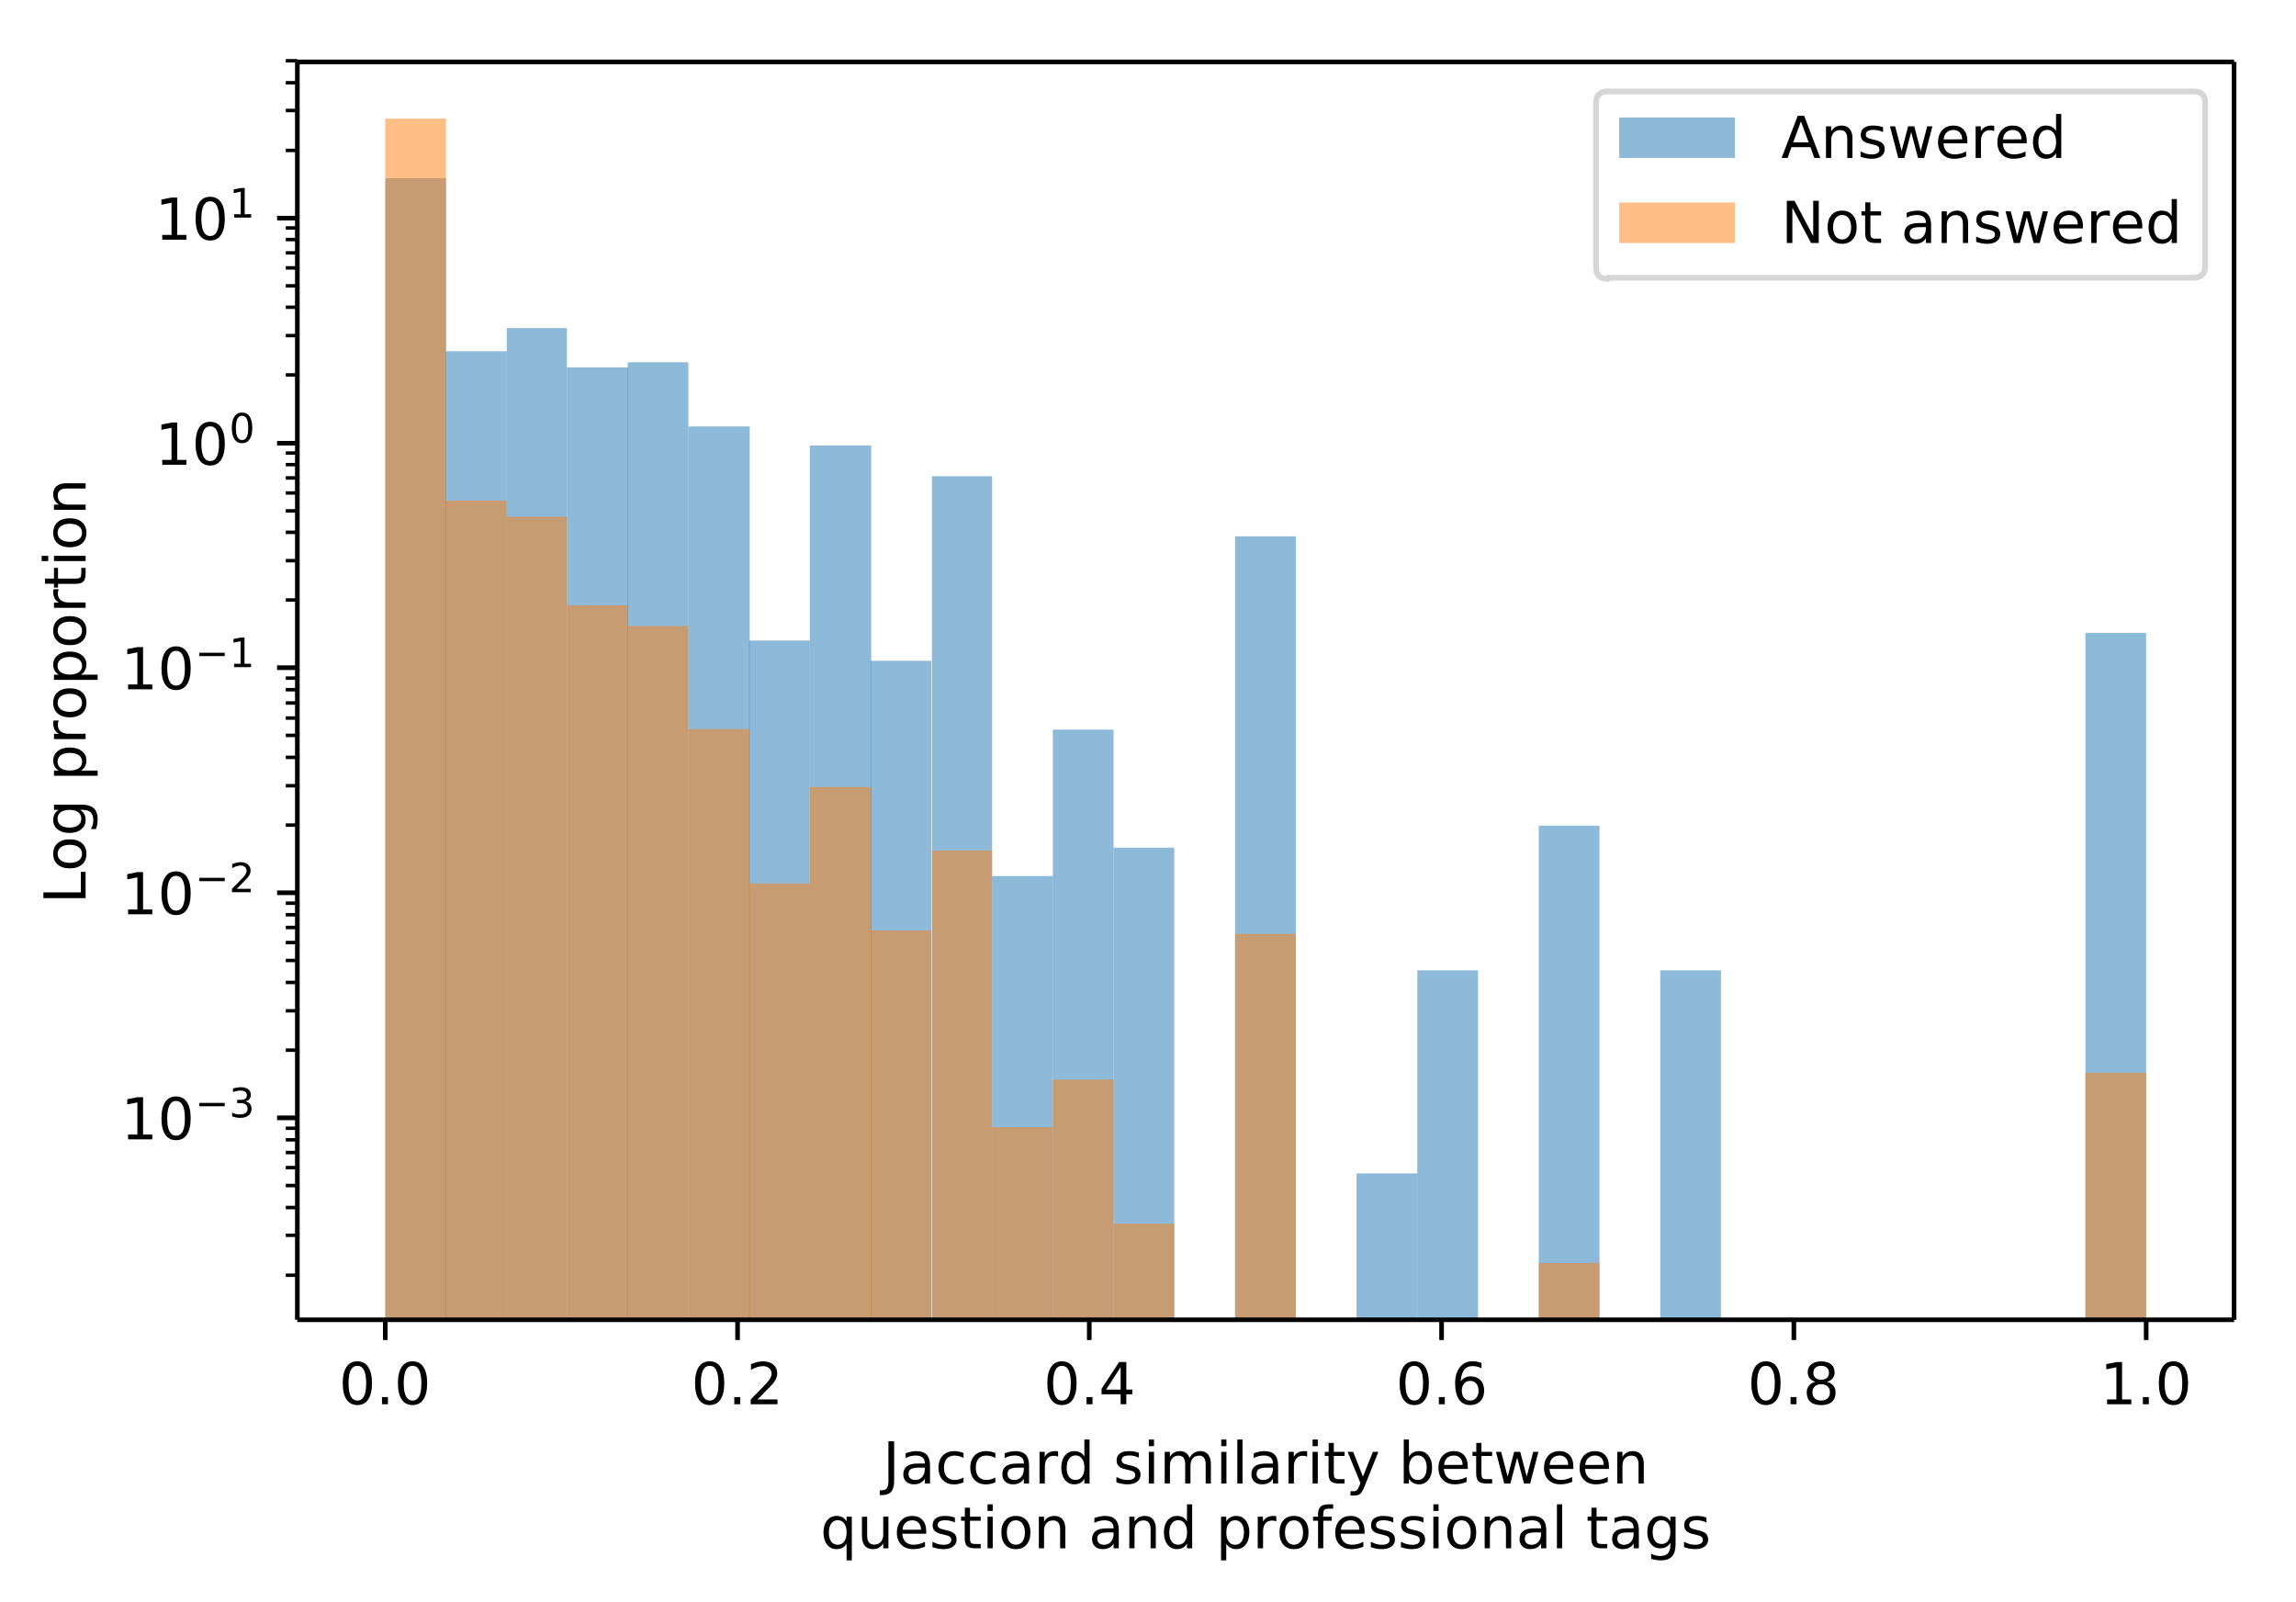 <svg height="369.2" viewBox="0 0 396.9 276.9" width="529.2" xmlns="http://www.w3.org/2000/svg" xmlns:xlink="http://www.w3.org/1999/xlink"><defs><style>*{stroke-linecap:butt;stroke-linejoin:round}</style></defs><g id="figure_1"><path d="M0 276.9h396.9V0H0z" fill="none" id="patch_1"/><g id="axes_1"><path d="M51.4 228.1h334.8V10.7H51.4z" fill="#fff" id="patch_2"/><path clip-path="url(#p50e86e1658)" d="M66.6 38961.5h10.5V30.8H66.6z" fill="#1f77b4" fill-opacity=".5" id="patch_3"/><path clip-path="url(#p50e86e1658)" d="M77 38961.5h10.6V60.7H77z" fill="#1f77b4" fill-opacity=".5" id="patch_4"/><path clip-path="url(#p50e86e1658)" d="M87.6 38961.5H98V56.7H87.6z" fill="#1f77b4" fill-opacity=".5" id="patch_5"/><path clip-path="url(#p50e86e1658)" d="M98 38961.5h10.6V63.5H98z" fill="#1f77b4" fill-opacity=".5" id="patch_6"/><path clip-path="url(#p50e86e1658)" d="M108.6 38961.5H119V62.6h-10.5z" fill="#1f77b4" fill-opacity=".5" id="patch_7"/><path clip-path="url(#p50e86e1658)" d="M119 38961.5h10.6V73.7H119z" fill="#1f77b4" fill-opacity=".5" id="patch_8"/><path clip-path="url(#p50e86e1658)" d="M129.6 38961.5H140V110.7h-10.5z" fill="#1f77b4" fill-opacity=".5" id="patch_9"/><path clip-path="url(#p50e86e1658)" d="M140 38961.5h10.6V77H140z" fill="#1f77b4" fill-opacity=".5" id="patch_10"/><path clip-path="url(#p50e86e1658)" d="M150.6 38961.5H161V114.2h-10.5z" fill="#1f77b4" fill-opacity=".5" id="patch_11"/><path clip-path="url(#p50e86e1658)" d="M161 38961.5h10.5V82.3h-10.4z" fill="#1f77b4" fill-opacity=".5" id="patch_12"/><path clip-path="url(#p50e86e1658)" d="M171.5 38961.5H182V151.4h-10.5z" fill="#1f77b4" fill-opacity=".5" id="patch_13"/><path clip-path="url(#p50e86e1658)" d="M182 38961.5h10.5V126.1H182z" fill="#1f77b4" fill-opacity=".5" id="patch_14"/><path clip-path="url(#p50e86e1658)" d="M192.5 38961.5H203V146.5h-10.5z" fill="#1f77b4" fill-opacity=".5" id="patch_15"/><path clip-path="url(#p50e86e1658)" d="M203 38961.5h10.5H203z" fill="#1f77b4" fill-opacity=".5" id="patch_16"/><path clip-path="url(#p50e86e1658)" d="M213.5 38961.5H224V92.7h-10.5z" fill="#1f77b4" fill-opacity=".5" id="patch_17"/><path clip-path="url(#p50e86e1658)" d="M224 38961.5h10.5H224z" fill="#1f77b4" fill-opacity=".5" id="patch_18"/><path clip-path="url(#p50e86e1658)" d="M234.5 38961.5H245V202.8h-10.5z" fill="#1f77b4" fill-opacity=".5" id="patch_19"/><path clip-path="url(#p50e86e1658)" d="M245 38961.5h10.5V167.7H245z" fill="#1f77b4" fill-opacity=".5" id="patch_20"/><path clip-path="url(#p50e86e1658)" d="M255.5 38961.5H266h-10.5z" fill="#1f77b4" fill-opacity=".5" id="patch_21"/><path clip-path="url(#p50e86e1658)" d="M266 38961.5h10.5V142.7H266z" fill="#1f77b4" fill-opacity=".5" id="patch_22"/><path clip-path="url(#p50e86e1658)" d="M276.5 38961.5H287h-10.5z" fill="#1f77b4" fill-opacity=".5" id="patch_23"/><path clip-path="url(#p50e86e1658)" d="M287 38961.5h10.5V167.7H287z" fill="#1f77b4" fill-opacity=".5" id="patch_24"/><path clip-path="url(#p50e86e1658)" d="M297.5 38961.5H308h-10.5z" fill="#1f77b4" fill-opacity=".5" id="patch_25"/><path clip-path="url(#p50e86e1658)" d="M308 38961.5h10.5H308z" fill="#1f77b4" fill-opacity=".5" id="patch_26"/><path clip-path="url(#p50e86e1658)" d="M318.5 38961.5H329h-10.5z" fill="#1f77b4" fill-opacity=".5" id="patch_27"/><path clip-path="url(#p50e86e1658)" d="M329 38961.5h10.5H329z" fill="#1f77b4" fill-opacity=".5" id="patch_28"/><path clip-path="url(#p50e86e1658)" d="M339.5 38961.5H350h-10.5z" fill="#1f77b4" fill-opacity=".5" id="patch_29"/><path clip-path="url(#p50e86e1658)" d="M350 38961.5h10.5H350z" fill="#1f77b4" fill-opacity=".5" id="patch_30"/><path clip-path="url(#p50e86e1658)" d="M360.5 38961.5H371V109.4h-10.5z" fill="#1f77b4" fill-opacity=".5" id="patch_31"/><path clip-path="url(#p50e86e1658)" d="M66.6 38961.5h10.5V20.5H66.6z" fill="#ff7f0e" fill-opacity=".5" id="patch_32"/><path clip-path="url(#p50e86e1658)" d="M77 38961.5h10.6V86.5H77z" fill="#ff7f0e" fill-opacity=".5" id="patch_33"/><path clip-path="url(#p50e86e1658)" d="M87.6 38961.5H98V89.3H87.6z" fill="#ff7f0e" fill-opacity=".5" id="patch_34"/><path clip-path="url(#p50e86e1658)" d="M98 38961.5h10.6V104.6H98z" fill="#ff7f0e" fill-opacity=".5" id="patch_35"/><path clip-path="url(#p50e86e1658)" d="M108.6 38961.5H119V108.2h-10.5z" fill="#ff7f0e" fill-opacity=".5" id="patch_36"/><path clip-path="url(#p50e86e1658)" d="M119 38961.5h10.6V126H119z" fill="#ff7f0e" fill-opacity=".5" id="patch_37"/><path clip-path="url(#p50e86e1658)" d="M129.6 38961.5H140V152.7h-10.5z" fill="#ff7f0e" fill-opacity=".5" id="patch_38"/><path clip-path="url(#p50e86e1658)" d="M140 38961.5h10.6V136H140z" fill="#ff7f0e" fill-opacity=".5" id="patch_39"/><path clip-path="url(#p50e86e1658)" d="M150.6 38961.5H161V160.8h-10.5z" fill="#ff7f0e" fill-opacity=".5" id="patch_40"/><path clip-path="url(#p50e86e1658)" d="M161 38961.5h10.5V147h-10.4z" fill="#ff7f0e" fill-opacity=".5" id="patch_41"/><path clip-path="url(#p50e86e1658)" d="M171.5 38961.5H182V194.8h-10.5z" fill="#ff7f0e" fill-opacity=".5" id="patch_42"/><path clip-path="url(#p50e86e1658)" d="M182 38961.5h10.5V186.6H182z" fill="#ff7f0e" fill-opacity=".5" id="patch_43"/><path clip-path="url(#p50e86e1658)" d="M192.5 38961.5H203V211.5h-10.5z" fill="#ff7f0e" fill-opacity=".5" id="patch_44"/><path clip-path="url(#p50e86e1658)" d="M203 38961.5h10.5H203z" fill="#ff7f0e" fill-opacity=".5" id="patch_45"/><path clip-path="url(#p50e86e1658)" d="M213.5 38961.5H224V161.4h-10.5z" fill="#ff7f0e" fill-opacity=".5" id="patch_46"/><path clip-path="url(#p50e86e1658)" d="M224 38961.5h10.5H224z" fill="#ff7f0e" fill-opacity=".5" id="patch_47"/><path clip-path="url(#p50e86e1658)" d="M234.5 38961.5H245h-10.5z" fill="#ff7f0e" fill-opacity=".5" id="patch_48"/><path clip-path="url(#p50e86e1658)" d="M245 38961.5h10.5H245z" fill="#ff7f0e" fill-opacity=".5" id="patch_49"/><path clip-path="url(#p50e86e1658)" d="M255.5 38961.5H266h-10.5z" fill="#ff7f0e" fill-opacity=".5" id="patch_50"/><path clip-path="url(#p50e86e1658)" d="M266 38961.5h10.5V218.3H266z" fill="#ff7f0e" fill-opacity=".5" id="patch_51"/><path clip-path="url(#p50e86e1658)" d="M276.5 38961.5H287h-10.5z" fill="#ff7f0e" fill-opacity=".5" id="patch_52"/><path clip-path="url(#p50e86e1658)" d="M287 38961.5h10.5H287z" fill="#ff7f0e" fill-opacity=".5" id="patch_53"/><path clip-path="url(#p50e86e1658)" d="M297.5 38961.5H308h-10.5z" fill="#ff7f0e" fill-opacity=".5" id="patch_54"/><path clip-path="url(#p50e86e1658)" d="M308 38961.5h10.5H308z" fill="#ff7f0e" fill-opacity=".5" id="patch_55"/><path clip-path="url(#p50e86e1658)" d="M318.5 38961.5H329h-10.5z" fill="#ff7f0e" fill-opacity=".5" id="patch_56"/><path clip-path="url(#p50e86e1658)" d="M329 38961.5h10.5H329z" fill="#ff7f0e" fill-opacity=".5" id="patch_57"/><path clip-path="url(#p50e86e1658)" d="M339.5 38961.5H350h-10.5z" fill="#ff7f0e" fill-opacity=".5" id="patch_58"/><path clip-path="url(#p50e86e1658)" d="M350 38961.5h10.5H350z" fill="#ff7f0e" fill-opacity=".5" id="patch_59"/><path clip-path="url(#p50e86e1658)" d="M360.5 38961.5H371V185.4h-10.5z" fill="#ff7f0e" fill-opacity=".5" id="patch_60"/><g id="matplotlib.axis_1"><g id="xtick_1"><g id="line2d_1"><defs><path d="M0 0v3.5" id="mb5ff39d699" stroke="#000" stroke-width=".8"/></defs><use x="66.6" xlink:href="#mb5ff39d699" y="228.1" stroke="#000" stroke-width=".8"/></g><g id="text_1"><defs><path d="M31.8 66.4q-7.6 0-11.5-7.5-3.8-7.5-3.8-22.5t3.8-22.5q3.9-7.5 11.5-7.5 7.7 0 11.5 7.5T47 36.4q0 15-3.8 22.5t-11.5 7.5zm0 7.8q12.2 0 18.7-9.7T57 36.4Q57 18 50.5 8.3 44-1.4 31.8-1.4 19.5-1.4 13 8.3q-6.5 9.7-6.5 28 0 18.5 6.5 28.2 6.4 9.7 18.7 9.7z" id="DejaVuSans-48"/><path d="M10.7 12.4H21V0H10.7z" id="DejaVuSans-46"/></defs><g transform="matrix(.1 0 0 -.1 58.6 242.7)"><use xlink:href="#DejaVuSans-48"/><use x="63.6" xlink:href="#DejaVuSans-46"/><use x="95.4" xlink:href="#DejaVuSans-48"/></g></g></g><g id="xtick_2"><use x="127.5" xlink:href="#mb5ff39d699" y="228.1" stroke="#000" stroke-width=".8" id="line2d_2"/><g id="text_2"><defs><path d="M19.2 8.3h34.4V0H7.3v8.3l15.3 15.6q9.7 9.8 12.2 12.6 4.7 5.3 6.6 9 2 3.7 2 7.3 0 5.8-4.2 9.5-4 3.6-10.6 3.6-4.6 0-9.8-1.6-5.1-1.6-11-4.9v10q6 2.4 11.1 3.6 5.2 1.2 9.5 1.2 11.4 0 18-5.7 6.8-5.6 6.8-15 0-4.6-1.7-8.6-1.6-4-6-9.5l-7.9-8.2L19.2 8.3z" id="DejaVuSans-50"/></defs><g transform="matrix(.1 0 0 -.1 119.5 242.7)"><use xlink:href="#DejaVuSans-48"/><use x="63.6" xlink:href="#DejaVuSans-46"/><use x="95.4" xlink:href="#DejaVuSans-50"/></g></g></g><g id="xtick_3"><use x="188.3" xlink:href="#mb5ff39d699" y="228.1" stroke="#000" stroke-width=".8" id="line2d_3"/><g id="text_3"><defs><path d="M37.8 64.3l-25-39h25zM35.2 73h12.4V25.4H58v-8.2H47.6V0h-9.8v17.2h-33v9.5z" id="DejaVuSans-52"/></defs><g transform="matrix(.1 0 0 -.1 180.4 242.7)"><use xlink:href="#DejaVuSans-48"/><use x="63.6" xlink:href="#DejaVuSans-46"/><use x="95.4" xlink:href="#DejaVuSans-52"/></g></g></g><g id="xtick_4"><use x="249.2" xlink:href="#mb5ff39d699" y="228.1" stroke="#000" stroke-width=".8" id="line2d_4"/><g id="text_4"><defs><path d="M33 40.4q-6.6 0-10.5-4.6-3.9-4.5-3.9-12.4T22.5 11Q26.4 6.4 33 6.4q6.7 0 10.5 4.6 4 4.5 4 12.4t-4 12.4q-3.8 4.6-10.5 4.6zm19.6 30.9v-9Q48.9 64.1 45 65q-3.8 1-7.5 1-9.8 0-15-6.7-5-6.6-5.8-19.9 2.9 4.3 7.2 6.5 4.4 2.3 9.6 2.3 11 0 17.4-6.7 6.3-6.6 6.3-18.1 0-11.2-6.6-18Q44-1.4 33-1.4q-12.6 0-19.3 9.7Q7 18 7 36.3 7 53.8 15.2 64q8.2 10.3 22 10.3 3.7 0 7.5-.7 3.8-.8 7.9-2.2z" id="DejaVuSans-54"/></defs><g transform="matrix(.1 0 0 -.1 241.3 242.7)"><use xlink:href="#DejaVuSans-48"/><use x="63.6" xlink:href="#DejaVuSans-46"/><use x="95.4" xlink:href="#DejaVuSans-54"/></g></g></g><g id="xtick_5"><use x="310.1" xlink:href="#mb5ff39d699" y="228.1" stroke="#000" stroke-width=".8" id="line2d_5"/><g id="text_5"><defs><path d="M31.8 34.6q-7 0-11-3.7-4.1-3.8-4.1-10.4 0-6.6 4-10.3 4-3.8 11-3.8 7.1 0 11.2 3.8 4 3.8 4 10.3 0 6.6-4 10.4-4 3.7-11.1 3.7zm-9.9 4.2q-6.3 1.6-9.9 6Q8.5 49 8.5 55.2q0 8.8 6.2 13.8 6.3 5.1 17 5.1 11 0 17.2-5Q55 64 55 55.2q0-6.2-3.6-10.6-3.5-4.3-9.8-5.9 7.1-1.6 11.1-6.5 4-4.8 4-11.8 0-10.6-6.5-16.3-6.5-5.6-18.5-5.6T13.2 4.2Q6.8 10 6.8 20.5q0 7 4 11.8 4 4.9 11.1 6.5zm-3.6 15.6q0-5.7 3.5-8.8 3.6-3.2 10-3.2 6.3 0 10 3.2 3.5 3.1 3.5 8.8 0 5.7-3.6 8.8-3.6 3.2-10 3.2-6.3 0-9.9-3.2-3.5-3.1-3.5-8.8z" id="DejaVuSans-56"/></defs><g transform="matrix(.1 0 0 -.1 302.1 242.7)"><use xlink:href="#DejaVuSans-48"/><use x="63.6" xlink:href="#DejaVuSans-46"/><use x="95.4" xlink:href="#DejaVuSans-56"/></g></g></g><g id="xtick_6"><use x="371" xlink:href="#mb5ff39d699" y="228.1" stroke="#000" stroke-width=".8" id="line2d_6"/><g id="text_6"><defs><path d="M12.4 8.3h16.1v55.6L11 60.4v9l17.4 3.5h9.9V8.3h16V0H12.5z" id="DejaVuSans-49"/></defs><g transform="matrix(.1 0 0 -.1 363 242.7)"><use xlink:href="#DejaVuSans-49"/><use x="63.6" xlink:href="#DejaVuSans-46"/><use x="95.4" xlink:href="#DejaVuSans-48"/></g></g></g><g id="text_7"><defs><path d="M52 44.2q3.4 6 8 9Q64.9 56 71 56q8.6 0 13.3-6 4.6-6 4.6-17V0h-9v32.7q0 7.9-2.8 11.7-2.8 3.8-8.5 3.8-7 0-11-4.7-4-4.6-4-12.6V0h-9.1v32.7q0 8-2.8 11.7-2.8 3.8-8.6 3.8-6.9 0-11-4.7-4-4.6-4-12.6V0h-9v54.7h9v-8.5q3 5 7.4 7.4Q29.8 56 35.7 56q6 0 10.1-3 4.2-3 6.2-8.8z" id="DejaVuSans-109"/><path d="M9.8 73h9.9V5q0-13.1-5-19-5-6-16.1-6h-3.8v8.3H-2q6.5 0 9.2 3.7Q9.8-4.4 9.8 5z" id="DejaVuSans-74"/><path d="M48.8 52.6v-8.4Q45 46.3 41 47.3q-3.8 1-7.7 1-8.7 0-13.6-5.5Q15 37.3 15 27.3t4.8-15.6q4.9-5.5 13.6-5.5 4 0 7.7 1 3.9 1.1 7.7 3.2V2.1Q45 .3 41-.5q-4-1-8.6-1-12.3 0-19.6 7.8-7.3 7.8-7.3 21 0 13.4 7.4 21Q20.2 56 33 56q4.2 0 8.1-.9 4-.8 7.7-2.5z" id="DejaVuSans-99"/><path d="M41.1 46.3q-1.5.9-3.3 1.3-1.8.4-4 .4-7.5 0-11.6-5-4-5-4-14.2V0H9v54.7h9v-8.5q2.9 5 7.4 7.4Q30 56 36.5 56l2-.1 2.6-.4z" id="DejaVuSans-114"/><path d="M45.4 46.4V76h9V0h-9v8.2Q42.6 3.3 38.3 1q-4.4-2.4-10.4-2.4-10 0-16.2 7.9-6.2 8-6.2 20.8 0 12.9 6.2 20.8Q18 56 28 56q6 0 10.4-2.4 4.3-2.3 7.1-7.2zM14.8 27.3q0-10 4-15.6Q23 6.2 30.2 6.2q7.1 0 11.2 5.7 4.1 5.6 4.1 15.5t-4.1 15.5q-4.1 5.7-11.2 5.7t-11.2-5.7q-4.1-5.6-4.1-15.5z" id="DejaVuSans-100"/><path d="M44.3 53v-8.4q-3.8 2-8 2.9-4 1-8.4 1-6.7 0-10-2-3.4-2.1-3.4-6.2 0-3.1 2.4-5 2.4-1.7 9.6-3.3l3-.7q9.7-2 13.7-5.8 4-3.7 4-10.4 0-7.6-6-12-6-4.5-16.6-4.5-4.4 0-9.1.8-4.8.9-10 2.6v9.3q5-2.6 9.7-4 4.9-1.2 9.6-1.2 6.4 0 9.8 2.2 3.4 2.2 3.4 6.1 0 3.7-2.5 5.6-2.4 2-10.8 3.8l-3.1.7q-8.4 1.8-12 5.4-3.8 3.6-3.8 10 0 7.7 5.5 11.9Q16.7 56 26.8 56q5 0 9.4-.7 4.4-.8 8-2.2z" id="DejaVuSans-115"/><path d="M9.4 54.7h9V0h-9zm0 21.3h9V64.6h-9z" id="DejaVuSans-105"/><path d="M34.3 27.5q-11 0-15.1-2.5-4.2-2.5-4.2-8.5 0-4.8 3.1-7.6 3.2-2.8 8.6-2.8 7.5 0 12 5.3t4.5 14v2zm17.9 3.7V0h-9v8.3q-3-5-7.7-7.3Q31-1.4 24.3-1.4 16-1.4 11 3.3 6 8 6 15.9q0 9.2 6.2 14 6.2 4.6 18.4 4.6h12.6v1q0 6.1-4 9.5-4.1 3.4-11.5 3.4-4.7 0-9.2-1.1-4.4-1.2-8.5-3.4v8.3q5 2 9.6 2.8 4.6 1 9 1 11.9 0 17.7-6.2 5.9-6.1 5.9-18.6z" id="DejaVuSans-97"/><path d="M9.4 76h9V0h-9z" id="DejaVuSans-108"/><path d="M18.3 70.2V54.7h18.5v-7H18.3V18q0-6.7 1.8-8.6 1.9-1.9 7.5-1.9h9.2V0h-9.2Q17.2 0 13.2 3.9T9.2 18v29.7H2.8v7h6.6v15.5z" id="DejaVuSans-116"/><path d="M32.2-5q-3.8-9.8-7.5-12.8-3.6-3-9.6-3H7.9v7.5h5.3q3.7 0 5.7 1.8 2.1 1.7 4.6 8.3l1.6 4L3 54.8h9.5l17-42.8 17.2 42.8h9.5z" id="DejaVuSans-121"/><path d="M48.7 27.3q0 9.9-4 15.5-4.2 5.7-11.3 5.7-7.1 0-11.2-5.7-4-5.6-4-15.5 0-10 4-15.6t11.2-5.6q7.1 0 11.2 5.7 4 5.6 4 15.5zM18 46.3q2.9 5 7.2 7.3Q29.6 56 35.6 56q10 0 16.2-8Q58 40.3 58 27.4q0-12.9-6.2-20.8-6.2-8-16.2-8-6 0-10.3 2.5Q21 3.3 18 8.2V0h-9v76h9z" id="DejaVuSans-98"/><path d="M56.2 29.6v-4.4H14.9q.6-9.3 5.6-14.1 5-4.9 14-4.9 5 0 10 1.3 4.8 1.2 9.6 3.8V2.8q-4.8-2-10-3.1-5-1.1-10.2-1.1-13.1 0-20.7 7.6-7.7 7.6-7.7 20.6 0 13.4 7.3 21.3Q20 56 32.3 56q11 0 17.5-7.1 6.4-7.1 6.4-19.3zm-9 2.6q0 7.4-4.1 11.8-4 4.4-10.7 4.4-7.5 0-12-4.3-4.5-4.2-5.2-12z" id="DejaVuSans-101"/><path d="M4.2 54.7h9L24.4 12l11.2 42.7h10.6L57.4 12l11.2 42.7h9L63.3 0H52.7L40.9 44.8 29.1 0H18.5z" id="DejaVuSans-119"/><path d="M54.9 33V0h-9v32.7q0 7.8-3 11.6-3 3.9-9.1 3.9-7.3 0-11.5-4.7Q18.1 39 18.1 31V0h-9v54.7h9v-8.5q3.2 5 7.6 7.4Q30.1 56 35.8 56q9.4 0 14.2-5.8Q55 44.3 55 33z" id="DejaVuSans-110"/></defs><g transform="matrix(.1 0 0 -.1 152.6 256.4)"><use xlink:href="#DejaVuSans-74"/><use x="29.5" xlink:href="#DejaVuSans-97"/><use x="90.8" xlink:href="#DejaVuSans-99"/><use x="145.8" xlink:href="#DejaVuSans-99"/><use x="200.7" xlink:href="#DejaVuSans-97"/><use x="262" xlink:href="#DejaVuSans-114"/><use x="303.1" xlink:href="#DejaVuSans-100"/><use x="366.6" xlink:href="#DejaVuSans-32"/><use x="398.4" xlink:href="#DejaVuSans-115"/><use x="450.5" xlink:href="#DejaVuSans-105"/><use x="478.3" xlink:href="#DejaVuSans-109"/><use x="575.7" xlink:href="#DejaVuSans-105"/><use x="603.5" xlink:href="#DejaVuSans-108"/><use x="631.2" xlink:href="#DejaVuSans-97"/><use x="692.5" xlink:href="#DejaVuSans-114"/><use x="733.6" xlink:href="#DejaVuSans-105"/><use x="761.4" xlink:href="#DejaVuSans-116"/><use x="800.6" xlink:href="#DejaVuSans-121"/><use x="859.8" xlink:href="#DejaVuSans-32"/><use x="891.6" xlink:href="#DejaVuSans-98"/><use x="955.1" xlink:href="#DejaVuSans-101"/><use x="1016.6" xlink:href="#DejaVuSans-116"/><use x="1055.8" xlink:href="#DejaVuSans-119"/><use x="1137.6" xlink:href="#DejaVuSans-101"/><use x="1199.1" xlink:href="#DejaVuSans-101"/><use x="1260.6" xlink:href="#DejaVuSans-110"/></g><defs><path d="M14.8 27.3q0-10 4-15.6Q23 6.2 30.2 6.2q7.1 0 11.2 5.7 4.1 5.6 4.1 15.5t-4.1 15.5q-4.1 5.7-11.2 5.7t-11.2-5.7q-4.1-5.6-4.1-15.5zM45.4 8.2Q42.6 3.3 38.3 1q-4.4-2.4-10.4-2.4-10 0-16.2 7.9-6.2 8-6.2 20.8 0 12.9 6.2 20.8Q18 56 28 56q6 0 10.4-2.4 4.3-2.3 7.1-7.2v8.3h9v-75.5h-9z" id="DejaVuSans-113"/><path d="M8.5 21.6v33h9V22q0-7.7 3-11.6 3-4 9-4 7.4 0 11.6 4.7 4.2 4.7 4.2 12.7v31h9V0h-9v8.4Q42 3.4 37.7 1q-4.3-2.4-10-2.4-9.4 0-14.3 5.8-4.9 5.9-4.9 17.2zM31.1 56z" id="DejaVuSans-117"/><path d="M30.6 48.4q-7.2 0-11.4-5.6Q15 37 15 27.3t4.2-15.5q4.1-5.6 11.4-5.6 7.2 0 11.4 5.7 4.2 5.6 4.2 15.4 0 9.7-4.2 15.4-4.2 5.7-11.4 5.7zm0 7.6q11.7 0 18.4-7.6 6.7-7.6 6.7-21.1 0-13.4-6.7-21-6.7-7.7-18.4-7.7-11.8 0-18.4 7.6Q5.5 14 5.5 27.3q0 13.5 6.7 21Q18.8 56 30.6 56z" id="DejaVuSans-111"/><path d="M18.1 8.2v-29h-9v75.5h9v-8.3q2.9 4.9 7.2 7.2Q29.6 56 35.6 56q10 0 16.2-8Q58 40.3 58 27.4q0-12.9-6.2-20.8-6.2-8-16.2-8-6 0-10.3 2.5Q21 3.3 18 8.2zm30.6 19.1q0 9.9-4 15.5-4.2 5.7-11.3 5.7-7.1 0-11.2-5.7-4-5.6-4-15.5 0-10 4-15.6t11.2-5.6q7.1 0 11.2 5.7 4 5.6 4 15.5z" id="DejaVuSans-112"/><path d="M37.1 76v-7.5h-8.6q-4.8 0-6.7-2-1.9-2-1.9-7v-4.8h14.8v-7H20V0h-9v47.7H2.3v7h8.6v3.8q0 9.1 4.2 13.3Q19.4 76 28.6 76z" id="DejaVuSans-102"/><path d="M45.4 28q0 9.8-4 15.1-4 5.4-11.3 5.4-7.2 0-11.3-5.4-4-5.4-4-15.1t4-15.1q4-5.4 11.3-5.4 7.3 0 11.3 5.4 4 5.4 4 15zm9-21.2q0-14-6.2-20.8-6.2-6.8-19-6.8-4.7 0-9 .7-4.1.7-8 2.2v8.7q3.9-2.1 7.7-3.1 3.9-1 7.9-1 8.8 0 13.2 4.5 4.4 4.6 4.4 14v4.4q-2.8-4.8-7.1-7.2Q33.9 0 27.9 0q-10 0-16.2 7.7Q5.5 15.3 5.5 28q0 12.7 6.2 20.3Q17.8 56 27.9 56q6 0 10.4-2.4 4.3-2.4 7.1-7.2v8.3h9z" id="DejaVuSans-103"/></defs><g transform="matrix(.1 0 0 -.1 141.8 267.6)"><use xlink:href="#DejaVuSans-113"/><use x="63.5" xlink:href="#DejaVuSans-117"/><use x="126.9" xlink:href="#DejaVuSans-101"/><use x="188.4" xlink:href="#DejaVuSans-115"/><use x="240.5" xlink:href="#DejaVuSans-116"/><use x="279.7" xlink:href="#DejaVuSans-105"/><use x="307.5" xlink:href="#DejaVuSans-111"/><use x="368.7" xlink:href="#DejaVuSans-110"/><use x="432" xlink:href="#DejaVuSans-32"/><use x="463.8" xlink:href="#DejaVuSans-97"/><use x="525.1" xlink:href="#DejaVuSans-110"/><use x="588.5" xlink:href="#DejaVuSans-100"/><use x="652" xlink:href="#DejaVuSans-32"/><use x="683.7" xlink:href="#DejaVuSans-112"/><use x="747.2" xlink:href="#DejaVuSans-114"/><use x="788.3" xlink:href="#DejaVuSans-111"/><use x="849.5" xlink:href="#DejaVuSans-102"/><use x="884.7" xlink:href="#DejaVuSans-101"/><use x="946.2" xlink:href="#DejaVuSans-115"/><use x="998.3" xlink:href="#DejaVuSans-115"/><use x="1050.4" xlink:href="#DejaVuSans-105"/><use x="1078.2" xlink:href="#DejaVuSans-111"/><use x="1139.4" xlink:href="#DejaVuSans-110"/><use x="1202.8" xlink:href="#DejaVuSans-97"/><use x="1264" xlink:href="#DejaVuSans-108"/><use x="1291.8" xlink:href="#DejaVuSans-32"/><use x="1323.6" xlink:href="#DejaVuSans-116"/><use x="1362.8" xlink:href="#DejaVuSans-97"/><use x="1424.1" xlink:href="#DejaVuSans-103"/><use x="1487.6" xlink:href="#DejaVuSans-115"/></g></g></g><g id="matplotlib.axis_2"><g id="ytick_1"><g id="line2d_7"><defs><path d="M0 0h-3.5" id="m2c9081329c" stroke="#000" stroke-width=".8"/></defs><use x="51.4" xlink:href="#m2c9081329c" y="193.2" stroke="#000" stroke-width=".8"/></g><g id="text_8"><defs><path d="M10.6 35.5h62.6v-8.3H10.6z" id="DejaVuSans-8722"/><path d="M40.6 39.3q7-1.5 11-6.3t4-11.8q0-10.8-7.4-16.7-7.4-6-21.1-6-4.6 0-9.4 1-4.9.9-10 2.7v9.5q4-2.4 8.9-3.6Q21.5 7 26.8 7q9.3 0 14.1 3.6 4.9 3.7 4.9 10.7 0 6.4-4.5 10Q36.8 35 28.7 35h-8.5V43h9q7.2 0 11 3 3.9 2.8 3.9 8.3 0 5.6-4 8.6t-11.4 3q-4 0-8.7-.9-4.6-.8-10.2-2.7v8.8q5.6 1.6 10.5 2.3 5 .8 9.3.8 11.2 0 17.8-5 6.5-5.2 6.5-13.9 0-6-3.5-10.2-3.4-4.2-9.8-5.8z" id="DejaVuSans-51"/></defs><g transform="matrix(.1 0 0 -.1 20.9 197)"><use transform="translate(0 .8)" xlink:href="#DejaVuSans-49"/><use transform="translate(63.6 .8)" xlink:href="#DejaVuSans-48"/><use transform="matrix(.7 0 0 .7 128.2 39)" xlink:href="#DejaVuSans-8722"/><use transform="matrix(.7 0 0 .7 186.9 39)" xlink:href="#DejaVuSans-51"/></g></g></g><g id="ytick_2"><use x="51.4" xlink:href="#m2c9081329c" y="154.3" stroke="#000" stroke-width=".8" id="line2d_8"/><g transform="matrix(.1 0 0 -.1 20.9 158.1)" id="text_9"><use transform="translate(0 .8)" xlink:href="#DejaVuSans-49"/><use transform="translate(63.6 .8)" xlink:href="#DejaVuSans-48"/><use transform="matrix(.7 0 0 .7 128.2 39)" xlink:href="#DejaVuSans-8722"/><use transform="matrix(.7 0 0 .7 186.9 39)" xlink:href="#DejaVuSans-50"/></g></g><g id="ytick_3"><use x="51.4" xlink:href="#m2c9081329c" y="115.4" stroke="#000" stroke-width=".8" id="line2d_9"/><g transform="matrix(.1 0 0 -.1 20.9 119.2)" id="text_10"><use transform="translate(0 .7)" xlink:href="#DejaVuSans-49"/><use transform="translate(63.6 .7)" xlink:href="#DejaVuSans-48"/><use transform="matrix(.7 0 0 .7 128.2 39)" xlink:href="#DejaVuSans-8722"/><use transform="matrix(.7 0 0 .7 186.9 39)" xlink:href="#DejaVuSans-49"/></g></g><g id="ytick_4"><use x="51.4" xlink:href="#m2c9081329c" y="76.6" stroke="#000" stroke-width=".8" id="line2d_10"/><g transform="matrix(.1 0 0 -.1 26.8 80.4)" id="text_11"><use transform="translate(0 .8)" xlink:href="#DejaVuSans-49"/><use transform="translate(63.6 .8)" xlink:href="#DejaVuSans-48"/><use transform="matrix(.7 0 0 .7 128.2 39)" xlink:href="#DejaVuSans-48"/></g></g><g id="ytick_5"><use x="51.4" xlink:href="#m2c9081329c" y="37.7" stroke="#000" stroke-width=".8" id="line2d_11"/><g transform="matrix(.1 0 0 -.1 26.8 41.5)" id="text_12"><use transform="translate(0 .7)" xlink:href="#DejaVuSans-49"/><use transform="translate(63.6 .7)" xlink:href="#DejaVuSans-48"/><use transform="matrix(.7 0 0 .7 128.2 39)" xlink:href="#DejaVuSans-49"/></g></g><g id="ytick_6"><g id="line2d_12"><defs><path d="M0 0h-2" id="m1a26ddb698" stroke="#000" stroke-width=".6"/></defs><use x="51.4" xlink:href="#m1a26ddb698" y="220.4" stroke="#000" stroke-width=".6"/></g></g><g id="ytick_7"><use x="51.4" xlink:href="#m1a26ddb698" y="213.5" stroke="#000" stroke-width=".6" id="line2d_13"/></g><g id="ytick_8"><use x="51.4" xlink:href="#m1a26ddb698" y="208.7" stroke="#000" stroke-width=".6" id="line2d_14"/></g><g id="ytick_9"><use x="51.4" xlink:href="#m1a26ddb698" y="204.9" stroke="#000" stroke-width=".6" id="line2d_15"/></g><g id="ytick_10"><use x="51.4" xlink:href="#m1a26ddb698" y="201.8" stroke="#000" stroke-width=".6" id="line2d_16"/></g><g id="ytick_11"><use x="51.4" xlink:href="#m1a26ddb698" y="199.2" stroke="#000" stroke-width=".6" id="line2d_17"/></g><g id="ytick_12"><use x="51.4" xlink:href="#m1a26ddb698" y="197" stroke="#000" stroke-width=".6" id="line2d_18"/></g><g id="ytick_13"><use x="51.4" xlink:href="#m1a26ddb698" y="195" stroke="#000" stroke-width=".6" id="line2d_19"/></g><g id="ytick_14"><use x="51.4" xlink:href="#m1a26ddb698" y="181.5" stroke="#000" stroke-width=".6" id="line2d_20"/></g><g id="ytick_15"><use x="51.4" xlink:href="#m1a26ddb698" y="174.7" stroke="#000" stroke-width=".6" id="line2d_21"/></g><g id="ytick_16"><use x="51.4" xlink:href="#m1a26ddb698" y="169.8" stroke="#000" stroke-width=".6" id="line2d_22"/></g><g id="ytick_17"><use x="51.4" xlink:href="#m1a26ddb698" y="166" stroke="#000" stroke-width=".6" id="line2d_23"/></g><g id="ytick_18"><use x="51.4" xlink:href="#m1a26ddb698" y="162.9" stroke="#000" stroke-width=".6" id="line2d_24"/></g><g id="ytick_19"><use x="51.4" xlink:href="#m1a26ddb698" y="160.3" stroke="#000" stroke-width=".6" id="line2d_25"/></g><g id="ytick_20"><use x="51.4" xlink:href="#m1a26ddb698" y="158.1" stroke="#000" stroke-width=".6" id="line2d_26"/></g><g id="ytick_21"><use x="51.4" xlink:href="#m1a26ddb698" y="156.1" stroke="#000" stroke-width=".6" id="line2d_27"/></g><g id="ytick_22"><use x="51.4" xlink:href="#m1a26ddb698" y="142.6" stroke="#000" stroke-width=".6" id="line2d_28"/></g><g id="ytick_23"><use x="51.4" xlink:href="#m1a26ddb698" y="135.8" stroke="#000" stroke-width=".6" id="line2d_29"/></g><g id="ytick_24"><use x="51.4" xlink:href="#m1a26ddb698" y="130.9" stroke="#000" stroke-width=".6" id="line2d_30"/></g><g id="ytick_25"><use x="51.4" xlink:href="#m1a26ddb698" y="127.1" stroke="#000" stroke-width=".6" id="line2d_31"/></g><g id="ytick_26"><use x="51.4" xlink:href="#m1a26ddb698" y="124.1" stroke="#000" stroke-width=".6" id="line2d_32"/></g><g id="ytick_27"><use x="51.4" xlink:href="#m1a26ddb698" y="121.5" stroke="#000" stroke-width=".6" id="line2d_33"/></g><g id="ytick_28"><use x="51.4" xlink:href="#m1a26ddb698" y="119.2" stroke="#000" stroke-width=".6" id="line2d_34"/></g><g id="ytick_29"><use x="51.4" xlink:href="#m1a26ddb698" y="117.2" stroke="#000" stroke-width=".6" id="line2d_35"/></g><g id="ytick_30"><use x="51.4" xlink:href="#m1a26ddb698" y="103.7" stroke="#000" stroke-width=".6" id="line2d_36"/></g><g id="ytick_31"><use x="51.4" xlink:href="#m1a26ddb698" y="96.9" stroke="#000" stroke-width=".6" id="line2d_37"/></g><g id="ytick_32"><use x="51.4" xlink:href="#m1a26ddb698" y="92" stroke="#000" stroke-width=".6" id="line2d_38"/></g><g id="ytick_33"><use x="51.4" xlink:href="#m1a26ddb698" y="88.3" stroke="#000" stroke-width=".6" id="line2d_39"/></g><g id="ytick_34"><use x="51.4" xlink:href="#m1a26ddb698" y="85.2" stroke="#000" stroke-width=".6" id="line2d_40"/></g><g id="ytick_35"><use x="51.4" xlink:href="#m1a26ddb698" y="82.6" stroke="#000" stroke-width=".6" id="line2d_41"/></g><g id="ytick_36"><use x="51.4" xlink:href="#m1a26ddb698" y="80.3" stroke="#000" stroke-width=".6" id="line2d_42"/></g><g id="ytick_37"><use x="51.4" xlink:href="#m1a26ddb698" y="78.3" stroke="#000" stroke-width=".6" id="line2d_43"/></g><g id="ytick_38"><use x="51.4" xlink:href="#m1a26ddb698" y="64.8" stroke="#000" stroke-width=".6" id="line2d_44"/></g><g id="ytick_39"><use x="51.4" xlink:href="#m1a26ddb698" y="58" stroke="#000" stroke-width=".6" id="line2d_45"/></g><g id="ytick_40"><use x="51.4" xlink:href="#m1a26ddb698" y="53.1" stroke="#000" stroke-width=".6" id="line2d_46"/></g><g id="ytick_41"><use x="51.4" xlink:href="#m1a26ddb698" y="49.4" stroke="#000" stroke-width=".6" id="line2d_47"/></g><g id="ytick_42"><use x="51.4" xlink:href="#m1a26ddb698" y="46.3" stroke="#000" stroke-width=".6" id="line2d_48"/></g><g id="ytick_43"><use x="51.4" xlink:href="#m1a26ddb698" y="43.7" stroke="#000" stroke-width=".6" id="line2d_49"/></g><g id="ytick_44"><use x="51.4" xlink:href="#m1a26ddb698" y="41.4" stroke="#000" stroke-width=".6" id="line2d_50"/></g><g id="ytick_45"><use x="51.4" xlink:href="#m1a26ddb698" y="39.4" stroke="#000" stroke-width=".6" id="line2d_51"/></g><g id="ytick_46"><use x="51.4" xlink:href="#m1a26ddb698" y="26" stroke="#000" stroke-width=".6" id="line2d_52"/></g><g id="ytick_47"><use x="51.4" xlink:href="#m1a26ddb698" y="19.1" stroke="#000" stroke-width=".6" id="line2d_53"/></g><g id="ytick_48"><use x="51.4" xlink:href="#m1a26ddb698" y="14.3" stroke="#000" stroke-width=".6" id="line2d_54"/></g><g id="ytick_49"><use x="51.4" xlink:href="#m1a26ddb698" y="10.5" stroke="#000" stroke-width=".6" id="line2d_55"/></g><g id="text_13"><defs><path d="M9.8 73h9.9V8.2h35.5V0H9.8z" id="DejaVuSans-76"/></defs><g transform="matrix(0 -.1 -.1 0 14.8 156.2)"><use xlink:href="#DejaVuSans-76"/><use x="55.7" xlink:href="#DejaVuSans-111"/><use x="116.9" xlink:href="#DejaVuSans-103"/><use x="180.4" xlink:href="#DejaVuSans-32"/><use x="212.1" xlink:href="#DejaVuSans-112"/><use x="275.6" xlink:href="#DejaVuSans-114"/><use x="316.7" xlink:href="#DejaVuSans-111"/><use x="377.9" xlink:href="#DejaVuSans-112"/><use x="441.4" xlink:href="#DejaVuSans-111"/><use x="502.5" xlink:href="#DejaVuSans-114"/><use x="543.7" xlink:href="#DejaVuSans-116"/><use x="582.9" xlink:href="#DejaVuSans-105"/><use x="610.6" xlink:href="#DejaVuSans-111"/><use x="671.8" xlink:href="#DejaVuSans-110"/></g></g></g><path d="M51.4 228.1V10.7" fill="none" stroke="#000" stroke-linecap="square" stroke-width=".8" id="patch_61"/><path d="M386.2 228.1V10.7" fill="none" stroke="#000" stroke-linecap="square" stroke-width=".8" id="patch_62"/><path d="M51.4 228.1h334.8" fill="none" stroke="#000" stroke-linecap="square" stroke-width=".8" id="patch_63"/><path d="M51.4 10.7h334.8" fill="none" stroke="#000" stroke-linecap="square" stroke-width=".8" id="patch_64"/><g id="legend_1"><path d="M277.9 48h101.3q2 0 2-2V17.8q0-2-2-2H277.9q-2 0-2 2v28.4q0 2 2 2z" fill="#fff" opacity=".8" stroke="#ccc" id="patch_65"/><path d="M279.9 27.3h20v-7h-20z" fill="#1f77b4" fill-opacity=".5" id="patch_66"/><g id="text_14"><defs><path d="M34.2 63.2L20.8 26.9h26.8zm-5.6 9.7h11.2L67.6 0H57.3l-6.6 18.7H17.8L11.2 0H.8z" id="DejaVuSans-65"/></defs><g transform="matrix(.1 0 0 -.1 307.9 27.3)"><use xlink:href="#DejaVuSans-65"/><use x="68.4" xlink:href="#DejaVuSans-110"/><use x="131.8" xlink:href="#DejaVuSans-115"/><use x="183.9" xlink:href="#DejaVuSans-119"/><use x="265.7" xlink:href="#DejaVuSans-101"/><use x="327.2" xlink:href="#DejaVuSans-114"/><use x="368.3" xlink:href="#DejaVuSans-101"/><use x="429.8" xlink:href="#DejaVuSans-100"/></g></g><path d="M279.9 42h20v-7h-20z" fill="#ff7f0e" fill-opacity=".5" id="patch_67"/><g id="text_15"><defs><path d="M9.8 73h13.3l32.3-61v61H65V0H51.7L19.4 61V0H9.8z" id="DejaVuSans-78"/></defs><g transform="matrix(.1 0 0 -.1 307.9 42)"><use xlink:href="#DejaVuSans-78"/><use x="74.8" xlink:href="#DejaVuSans-111"/><use x="136" xlink:href="#DejaVuSans-116"/><use x="175.2" xlink:href="#DejaVuSans-32"/><use x="207" xlink:href="#DejaVuSans-97"/><use x="268.3" xlink:href="#DejaVuSans-110"/><use x="331.6" xlink:href="#DejaVuSans-115"/><use x="383.7" xlink:href="#DejaVuSans-119"/><use x="465.5" xlink:href="#DejaVuSans-101"/><use x="527.1" xlink:href="#DejaVuSans-114"/><use x="568.1" xlink:href="#DejaVuSans-101"/><use x="629.7" xlink:href="#DejaVuSans-100"/></g></g></g></g></g><defs><clipPath id="p50e86e1658"><path d="M51.4 10.7h334.8v217.4H51.4z"/></clipPath></defs></svg>